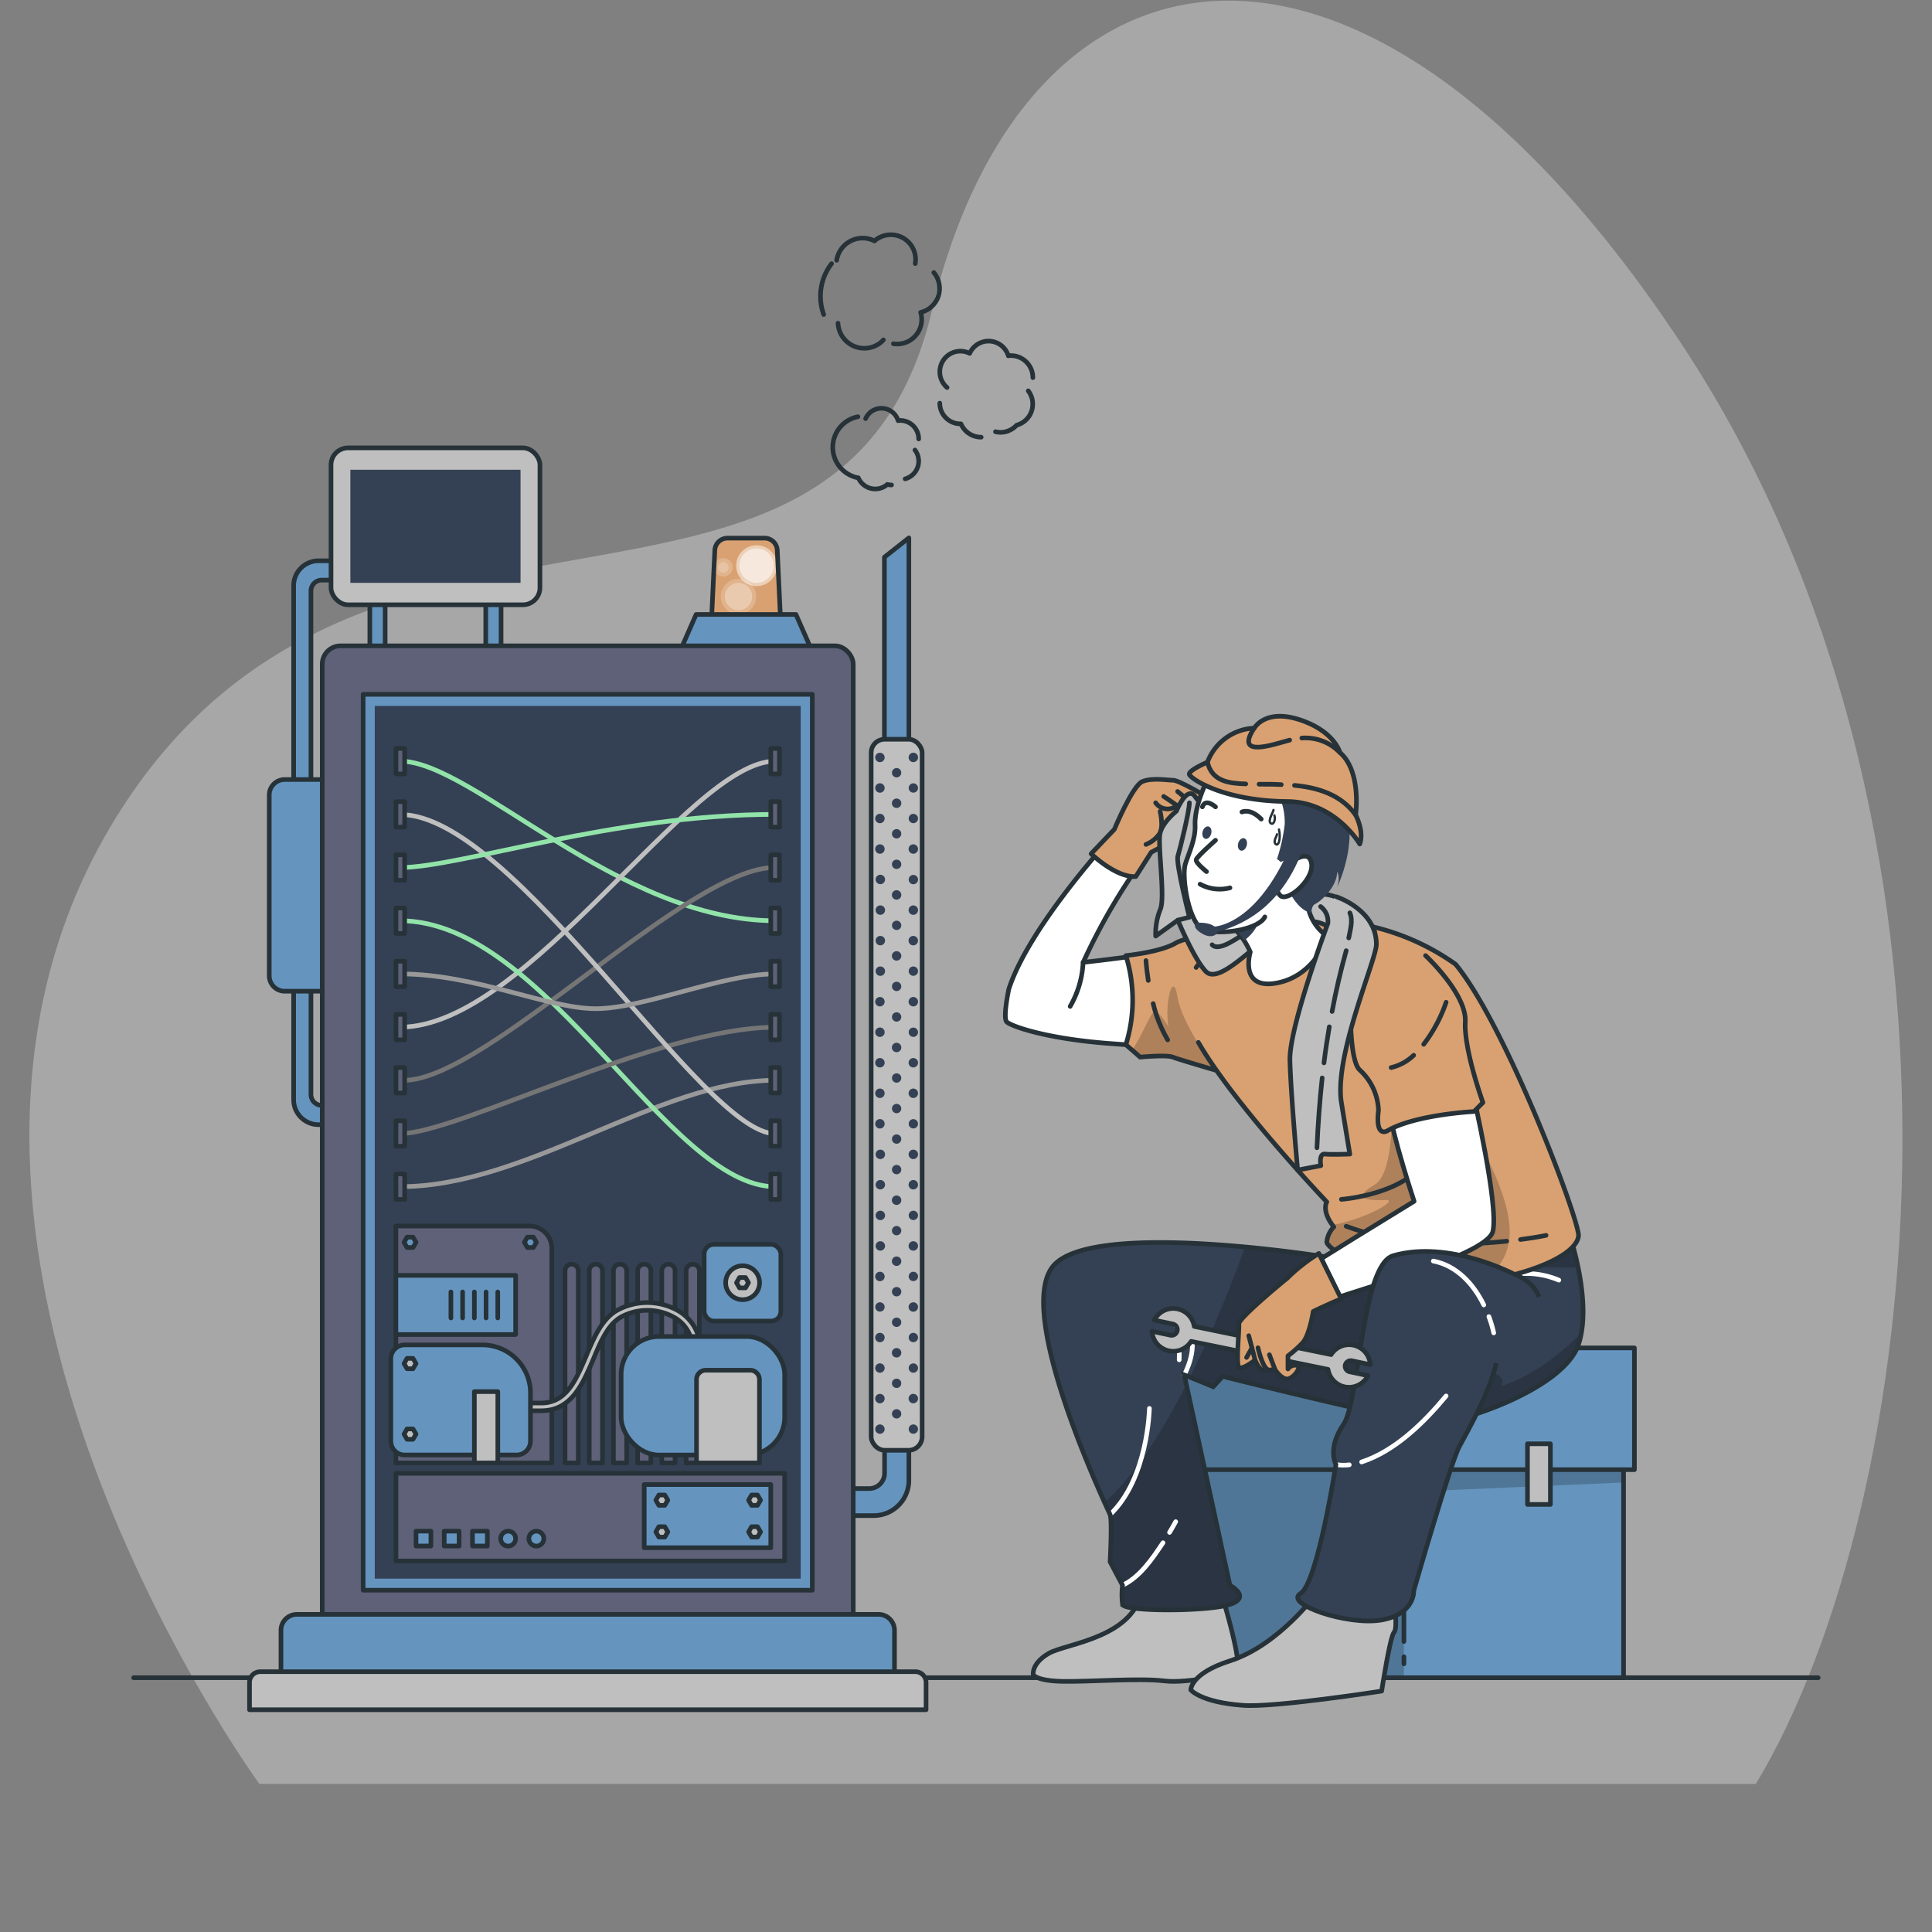 <svg xmlns="http://www.w3.org/2000/svg" xmlns:xlink="http://www.w3.org/1999/xlink" width="418" height="418" viewBox="0 0 418 418"><rect x="0" y="0" width="418" height="418" fill="#808080" stroke="none"/><defs><clipPath id="a"><rect width="98.631" height="70.349" fill="none"/></clipPath><clipPath id="b"><rect width="103.321" height="26.342" fill="none"/></clipPath><clipPath id="c"><path d="M1104.394,2193.587s-17.556,1.555-20.85,3.536-10.809,2.726-10.809,2.726a32.414,32.414,0,0,1,0,19.27l3.085,2.692s5.735-.543,7.056,0,14.964,4.506,14.964,4.506" transform="translate(-1072.735 -2193.587)" fill="none"/></clipPath><clipPath id="d"><path d="M1164.636,2271.15s5.76,15.591,2.558,25.465-26.117,17.171-31.208,17.171-45.8-10.182-45.8-10.182l-2.04,2.232-6.27-2.55,9.873,45.512s4.774,2.55,0,4.138-22.915,1.6-23.232,0a16.553,16.553,0,0,1,0-4.138l-2.692-5.091s.493-8.912,0-10.182-20.858-43.623-12.3-53.805,59.356-1.914,59.356-1.914l6.479-6.688Z" transform="translate(-1051.425 -2271.117)" fill="none"/></clipPath><clipPath id="e"><path d="M1091.4,2218.359c7.783,13.485,27.789,34.518,27.789,34.518s-1.254,1.906,1.522,5.409a5.38,5.38,0,0,0-1.522,3.227c-.167,1.906,16.285,11.453,31.885,8.912s22.28-7.006,22.572-10.191-15.784-45.729-26.6-58.779a51.258,51.258,0,0,0-29.477-9.489c-12.49-.067-22.229,4.054-26.652,10.182" transform="translate(-1090.915 -2191.966)" fill="none"/></clipPath><clipPath id="f"><path d="M1160.142,2301.8c-1.271,6.044-6.044,14.5-7.95,18.007s-9.873,31.208-9.873,31.208.318,5.091-7,6.362-21.193-3.495-17.506-5.735,7.666-27.9,7.666-27.9-1.948-3.495,1.614-8.653,3.854-34.51,10.784-36.533c12.1-3.495,26.225,4.038,26.225,4.038s4,1.254,5.317,4.891" transform="translate(-1117.203 -2277.63)" fill="none"/></clipPath><clipPath id="g"><path d="M980.436,2110.693H965.505l.711-15.048a2.742,2.742,0,0,1,2.734-2.608h8.042a2.742,2.742,0,0,1,2.734,2.608Z" transform="translate(-965.505 -2093.037)" fill="none"/></clipPath></defs><g transform="translate(-781.361 -1953.767)"><g transform="translate(787.724 1953.904)"><path d="M838.726,2339.751s-85.362-116.862-32.464-206.683,157.958-28.177,177.962-112,93.02-97.565,162.265,7.256,52.678,250.6,16.013,311.429Z" transform="translate(-788.972 -1953.931)" fill="#fff" opacity="0.31"/></g><g transform="translate(810.273 2316.75)"><line x2="364.463" fill="none" stroke="#263238" stroke-linecap="round" stroke-linejoin="round" stroke-width="1"/></g><g transform="translate(998.872 2108.727)"><rect width="98.631" height="70.349" transform="translate(35.123 137.673)" fill="#6595bf"/><g transform="translate(35.123 137.673)"><g clip-path="url(#a)"><g transform="translate(0 25.565)"><path d="M1083.555,2379.18h51.113V2339l47.527-2.057v-2.558h-98.64Z" transform="translate(-1083.555 -2334.387)" fill="rgba(0,0,0,0.7)" opacity="0.3" style="isolation:isolate"/></g></g></g><rect width="98.631" height="70.349" transform="translate(35.123 137.673)" fill="none" stroke="#263238" stroke-linecap="round" stroke-linejoin="round" stroke-width="1"/><rect width="103.321" height="26.342" transform="translate(32.782 136.67)" fill="#6595bf"/><g transform="translate(32.782 136.67)"><g clip-path="url(#b)"><rect width="54.775" height="26.342" fill="rgba(0,0,0,0.7)" opacity="0.3" style="isolation:isolate"/></g></g><rect width="103.321" height="26.342" transform="translate(32.782 136.67)" fill="none" stroke="#263238" stroke-linecap="round" stroke-linejoin="round" stroke-width="1"/><path d="M1146.275,2325.927v3.67" transform="translate(-1058.718 -2169.761)" fill="none" stroke="#263238" stroke-linecap="round" stroke-linejoin="round" stroke-width="1"/><path d="M1146.275,2317.207v4.071" transform="translate(-1058.718 -2168.332)" fill="none" stroke="#263238" stroke-linecap="round" stroke-linejoin="round" stroke-width="1"/><path d="M1146.275,2302.607v9.3" transform="translate(-1058.718 -2165.937)" fill="none" stroke="#263238" stroke-linecap="round" stroke-linejoin="round" stroke-width="1"/><line y2="1.522" transform="translate(86.236 203.492)" fill="none" stroke="#263238" stroke-linecap="round" stroke-linejoin="round" stroke-width="1"/><line y2="19.186" transform="translate(86.236 181.003)" fill="none" stroke="#263238" stroke-linecap="round" stroke-linejoin="round" stroke-width="1"/><line y2="10.993" transform="translate(86.236 163.23)" fill="none" stroke="#263238" stroke-linecap="round" stroke-linejoin="round" stroke-width="1"/><rect width="4.957" height="13.125" transform="translate(112.971 157.411)" fill="#bfbfbf" stroke="#263238" stroke-linecap="round" stroke-linejoin="round" stroke-width="1"/><path d="M1087.015,2192.68c-5.267,2.19-28.633,4.74-28.633,4.74a131.346,131.346,0,0,1,13.443-22.965l-6.88-4.6s-18.175,19.554-22.647,33.332c0,0-1.338,6.228-.451,7.114s8.36,3.645,22.48,4.69,24.244,1.3,24.244,1.3" transform="translate(-1041.542 -2144.166)" fill="#fff" stroke="#263238" stroke-linecap="round" stroke-linejoin="round" stroke-width="1"/><path d="M1063.735,2171.557s5.375,5.2,9.673,4.932l3.344-5.259s10.726-5.342,9.5-8.017-2.324-.836-2.324-.836l4.749-3.2s-5.944-3.536-7.206-3.528-4.489-.6-6.638.284-6.069,10.35-6.069,10.35Z" transform="translate(-1045.182 -2141.803)" fill="#d9a171" stroke="#263238" stroke-linecap="round" stroke-linejoin="round" stroke-width="1"/><path d="M1077.935,2170.9a6.37,6.37,0,0,0,3.06-2.508c.752-1.605,0-4.632,0-4.632" transform="translate(-1047.51 -2143.166)" fill="#d9a171" stroke="#263238" stroke-linecap="round" stroke-linejoin="round" stroke-width="1"/><path d="M1080.445,2161.527a3.127,3.127,0,0,0,4.18.886" transform="translate(-1047.922 -2142.8)" fill="#d9a171" stroke="#263238" stroke-linecap="round" stroke-linejoin="round" stroke-width="1"/><path d="M1082.525,2159.887a48.113,48.113,0,0,1,4.447,3.2" transform="translate(-1048.263 -2142.531)" fill="#d9a171" stroke="#263238" stroke-linecap="round" stroke-linejoin="round" stroke-width="1"/><path d="M1089.62,2161.49l-3.495-2.893" transform="translate(-1048.854 -2142.319)" fill="#d9a171" stroke="#263238" stroke-linecap="round" stroke-linejoin="round" stroke-width="1"/><path d="M1061.116,2202.827a20.9,20.9,0,0,1-2.8,9.522" transform="translate(-1044.293 -2149.573)" fill="none" stroke="#263238" stroke-linecap="round" stroke-linejoin="round" stroke-width="1"/><path d="M1104.394,2193.587s-17.556,1.555-20.85,3.536-10.809,2.726-10.809,2.726a32.414,32.414,0,0,1,0,19.27l3.085,2.692s5.735-.543,7.056,0,14.964,4.506,14.964,4.506" transform="translate(-1046.658 -2148.058)" fill="#d9a171"/><g transform="translate(26.077 45.529)"><g clip-path="url(#c)"><g transform="translate(1.354 12.942)"><path d="M1092.53,2227.225c-3.929-1.162-8.636-2.567-9.388-2.876-1.321-.543-7.056,0-7.056,0l-1.731-1.513c2.508-3.7,4-8.36,5.016-8.36.543,0,1.722,1.513,2.826,3.227-.836-5.309,1.045-12.314,1.981-6.354C1084.872,2215.73,1089.052,2222.376,1092.53,2227.225Z" transform="translate(-1074.355 -2209.069)" opacity="0.2" style="isolation:isolate"/></g></g></g><path d="M1104.394,2193.587s-17.556,1.555-20.85,3.536-10.809,2.726-10.809,2.726a32.414,32.414,0,0,1,0,19.27l3.085,2.692s5.735-.543,7.056,0,14.964,4.506,14.964,4.506" transform="translate(-1046.658 -2148.058)" fill="none" stroke="#263238" stroke-linecap="round" stroke-linejoin="round" stroke-width="1"/><path d="M1086.909,2356.437s6.521,18.961,6.236,24.913c0,0-10.617,2.65-16.034,1.99s-16.219.209-21.953.1-6.4-1.429-6.4-1.429-.443-2.424,3.344-4.623,18.96-3.344,20.281-14.346S1086.909,2356.437,1086.909,2356.437Z" transform="translate(-1042.723 -2174.623)" fill="#bfbfbf" stroke="#263238" stroke-linecap="round" stroke-linejoin="round" stroke-width="1"/><path d="M1164.636,2271.15s5.76,15.591,2.558,25.465-26.117,17.171-31.208,17.171-45.8-10.182-45.8-10.182l-2.04,2.232-6.27-2.55,9.873,45.512s4.774,2.55,0,4.138-22.915,1.6-23.232,0a16.553,16.553,0,0,1,0-4.138l-2.692-5.091s.493-8.912,0-10.182-20.858-43.623-12.3-53.805,59.356-1.914,59.356-1.914l6.479-6.688Z" transform="translate(-1043.163 -2160.773)" fill="#344154"/><g transform="translate(8.262 110.344)"><g clip-path="url(#d)"><g transform="translate(13.217 0.033)"><path d="M1089.345,2304.26l5.016,2.04,2.04-2.232s40.713,10.224,45.8,10.224,28.014-7.315,31.208-17.188a17.608,17.608,0,0,0,.577-2.333c-3.5,3.461-10.291,9.4-17.422,11.437,0,0,2.082-2.182-3.453-3.344s-22.514-28.081-22.514-28.081l-7.44-.585-4.063,4.146s-7.833-1.279-17.865-2.207A268.3,268.3,0,0,1,1089.345,2304.26Z" transform="translate(-1070.861 -2271.656)" opacity="0.2" style="isolation:isolate"/><path d="M1068.414,2340.227c.493,1.271,0,10.182,0,10.182l2.692,5.091a16.553,16.553,0,0,0,0,4.138c.318,1.588,18.459,1.588,23.232,0s0-4.138,0-4.138l-9.422-43.414c-5.016,9.856-11.119,19.6-17.681,25.531C1067.912,2339.123,1068.347,2340.051,1068.414,2340.227Z" transform="translate(-1067.235 -2277.869)" opacity="0.2" style="isolation:isolate"/><path d="M1087.845,2307.819s2.884-5.208,1.279-8.962" transform="translate(-1070.615 -2275.7)" fill="none" stroke="#fff" stroke-linecap="round" stroke-linejoin="round" stroke-width="1"/><path d="M1086.285,2300.157a29.463,29.463,0,0,1,.209,4.623" transform="translate(-1070.359 -2275.913)" fill="none" stroke="#fff" stroke-linecap="round" stroke-linejoin="round" stroke-width="1"/><path d="M1084.715,2292.977a29.939,29.939,0,0,1,.886,3.386" transform="translate(-1070.102 -2274.736)" fill="none" stroke="#fff" stroke-linecap="round" stroke-linejoin="round" stroke-width="1"/><path d="M1077.155,2318.267s-.267,15.165-8.51,22.973" transform="translate(-1067.466 -2278.883)" fill="none" stroke="#fff" stroke-linecap="round" stroke-linejoin="round" stroke-width="1"/><path d="M1080.626,2353.027c-2.232,3.344-4.966,7.44-8.761,9.2" transform="translate(-1067.994 -2284.584)" fill="none" stroke="#fff" stroke-linecap="round" stroke-linejoin="round" stroke-width="1"/><path d="M1085.373,2347.577c-.426.786-.878,1.555-1.338,2.324" transform="translate(-1069.99 -2283.69)" fill="none" stroke="#fff" stroke-linecap="round" stroke-linejoin="round" stroke-width="1"/><path d="M1187.06,2280.027a67.711,67.711,0,0,0-2.449-8.87h-1.981l-9.355,5.434S1171.577,2280.662,1187.06,2280.027Z" transform="translate(-1084.616 -2271.157)" opacity="0.2" style="isolation:isolate"/><path d="M1182.9,2284.776a18.178,18.178,0,0,0-9.614-1.254" transform="translate(-1084.627 -2273.147)" fill="none" stroke="#fff" stroke-linecap="round" stroke-linejoin="round" stroke-width="1"/></g></g></g><path d="M1164.636,2271.15s5.76,15.591,2.558,25.465-26.117,17.171-31.208,17.171-45.8-10.182-45.8-10.182l-2.04,2.232-6.27-2.55,9.873,45.512s4.774,2.55,0,4.138-22.915,1.6-23.232,0a16.553,16.553,0,0,1,0-4.138l-2.692-5.091s.493-8.912,0-10.182-20.858-43.623-12.3-53.805,59.356-1.914,59.356-1.914l6.479-6.688Z" transform="translate(-1043.163 -2160.773)" fill="none" stroke="#263238" stroke-miterlimit="10" stroke-width="1"/><path d="M1133.5,2368.066s.886,5.484,0,6.479-2.667,12.682-2.667,12.682-23.074,3.586-29.946,3.093c-9.2-.66-11.344-3.344-11.344-3.344s-.159-3.528,8.494-6.295c10.676-3.411,18.9-14.814,18.9-14.814Z" transform="translate(-1049.414 -2176.312)" fill="#bfbfbf" stroke="#263238" stroke-linecap="round" stroke-linejoin="round" stroke-width="1"/><path d="M1091.4,2218.359c7.783,13.485,27.789,34.518,27.789,34.518s-1.254,1.906,1.522,5.409a5.38,5.38,0,0,0-1.522,3.227c-.167,1.906,16.285,11.453,31.885,8.912s22.28-7.006,22.572-10.191-15.784-45.729-26.6-58.779a51.258,51.258,0,0,0-29.477-9.489c-12.49-.067-22.229,4.054-26.652,10.182" transform="translate(-1049.639 -2147.792)" fill="#d9a171"/><g transform="translate(41.276 44.174)"><g clip-path="url(#e)"><g transform="translate(28.272 35.969)"><path d="M1159.328,2276.93c-.836.167-1.772.334-2.709.485-15.6,2.508-32.052-7.006-31.885-8.912a5.377,5.377,0,0,1,1.522-3.185c-.1-.134-.2-.259-.284-.385,7.616-1.471,14.588-5.559,11.386-5.417-4.389.2-7.081-.451-2.291-3.3s3.587-19.813,3.587-19.813,9.714-7.524,19.863,12.2C1168.1,2267.216,1163.9,2271.855,1159.328,2276.93Z" transform="translate(-1124.734 -2234.991)" opacity="0.2" style="isolation:isolate"/></g></g></g><path d="M1091.4,2218.359c7.783,13.485,27.789,34.518,27.789,34.518s-1.254,1.906,1.522,5.409a5.38,5.38,0,0,0-1.522,3.227c-.167,1.906,16.285,11.453,31.885,8.912s22.28-7.006,22.572-10.191-15.784-45.729-26.6-58.779a51.258,51.258,0,0,0-29.477-9.489c-12.49-.067-22.229,4.054-26.652,10.182" transform="translate(-1049.639 -2147.792)" fill="none" stroke="#263238" stroke-linecap="round" stroke-linejoin="round" stroke-width="1"/><path d="M1127.8,2189.066s-6.011-9.238-12.465-8.026-24.662-18.8-26.384-21.276-4.038,3.2-4.038,3.2-2.817,2.215-3.478,4.632,1.162,14.153,0,16.636a14.141,14.141,0,0,0-.986,5.743l4.79-3.444s3.52,8.452,6.061,11.094,8.886-4.063,13.735-7.649,11.788-5.258,15.591.945" transform="translate(-1047.922 -2142.408)" fill="#bfbfbf" stroke="#263238" stroke-linecap="round" stroke-linejoin="round" stroke-width="1"/><path d="M1086.175,2186.925l2.508-.644s-2.976-11.662-2.508-13.192,2.458-9.589,2.508-11.562" transform="translate(-1048.854 -2142.8)" fill="none" stroke="#263238" stroke-linecap="round" stroke-linejoin="round" stroke-width="1"/><path d="M1095.055,2197.721c1.5,1.672,6.069-1.873,7.524-2.784" transform="translate(-1050.318 -2148.279)" fill="none" stroke="#263238" stroke-linecap="round" stroke-linejoin="round" stroke-width="1"/><path d="M1091.675,2190.007a31.974,31.974,0,0,0,1.237,4.021" transform="translate(-1049.764 -2147.471)" fill="none" stroke="#263238" stroke-linecap="round" stroke-linejoin="round" stroke-width="1"/><path d="M1098.236,2191.641c1.714.334,3.185,2.065,4.18,3.586a17.857,17.857,0,0,1,1.346,2.508s-2.508,8.268,5.777,6.688,10.985-10.032,10.985-10.032a10.133,10.133,0,0,1-4.464-8.552c-5.284-1.847-15.357,2.508-17.757,4.707C1097.667,2191.048,1097.575,2191.516,1098.236,2191.641Z" transform="translate(-1050.765 -2146.714)" fill="#fff" stroke="#263238" stroke-linecap="round" stroke-linejoin="round" stroke-width="1"/><path d="M1098.236,2192.4c1.714.334,3.185,2.065,4.18,3.586a8.868,8.868,0,0,0,3.712-5.977l-7.808,1.246C1097.668,2191.8,1097.576,2192.272,1098.236,2192.4Z" transform="translate(-1050.766 -2147.471)" fill="#344154"/><path d="M1128.515,2262.243s15.1-1.087,18.927-9.756" transform="translate(-1055.806 -2157.717)" fill="none" stroke="#263238" stroke-linecap="round" stroke-linejoin="round" stroke-width="1"/><path d="M1164.491,2274.346c-11.537,1.2-23.767.878-34.736-3.219" transform="translate(-1056.009 -2160.774)" fill="none" stroke="#263238" stroke-linecap="round" stroke-linejoin="round" stroke-width="1"/><path d="M1180.4,2273.477c-1.831.376-3.678.66-5.534.9" transform="translate(-1063.407 -2161.16)" fill="none" stroke="#263238" stroke-linecap="round" stroke-linejoin="round" stroke-width="1"/><path d="M1112.85,2180s3.762-4.665,4.8-7.942c4.439-14.045,5.217-23.057-10.7-26.51-11.244-2.433-17.021,12.64-16.762,18.091.15,3.076-1.363,6.078-2.124,8.519-.836,2.726.769,13.376,4.255,14.287,4.456,1.112,11.813-.426,12.966-2.893" transform="translate(-1049.136 -2140.136)" fill="#fff" stroke="#263238" stroke-linecap="round" stroke-linejoin="round" stroke-width="1"/><path d="M1101.791,2171.781c-.2.736.042,1.446.552,1.588s1.087-.343,1.287-1.078-.042-1.446-.552-1.588S1101.992,2171.079,1101.791,2171.781Z" transform="translate(-1051.411 -2144.301)" fill="#344154"/><path d="M1092.591,2168.733c-.2.736.042,1.446.552,1.588s1.087-.343,1.287-1.079-.042-1.446-.552-1.58S1092.792,2168,1092.591,2168.733Z" transform="translate(-1049.903 -2143.803)" fill="#344154"/><path d="M1095.113,2171.227s-3.979,3.5-4.18,4.18,2.232,2.6,2.232,2.6" transform="translate(-1049.64 -2144.391)" fill="none" stroke="#263238" stroke-linecap="round" stroke-linejoin="round" stroke-width="1"/><path d="M1091.935,2182.587a8.833,8.833,0,0,0,6.471.794" transform="translate(-1049.807 -2146.254)" fill="none" stroke="#263238" stroke-linecap="round" stroke-linejoin="round" stroke-width="1"/><path d="M1102.765,2163.876s1.789-.886,4.18,1.538" transform="translate(-1051.583 -2143.159)" fill="none" stroke="#263238" stroke-linecap="round" stroke-linejoin="round" stroke-width="1"/><path d="M1095.377,2162.414s-2.182-1.99-2.842,0" transform="translate(-1049.905 -2142.8)" fill="none" stroke="#263238" stroke-linecap="round" stroke-linejoin="round" stroke-width="1"/><path d="M1111.845,2157.865a13.994,13.994,0,0,1,1.672,7.056,37.1,37.1,0,0,1-1.672,7.524l.836.66s3.386-1.764,4.264,0-2.433,6.4-2.433,6.4,1.931,4.18,4.832,4.623c0,0-.167-1.538.836-1.981s4.673-3.6,4.673-6.922c0,0,.769,1.037,0,3.344,0,0,5.852-11.829.343-20.649S1111.845,2157.865,1111.845,2157.865Z" transform="translate(-1053.072 -2141.563)" fill="#344154"/><path d="M1114.545,2176.946s4.23-3.57,4.774,0-5.409,8.594-6.839,6.847,0-2.073,0-2.073" transform="translate(-1053.072 -2145.068)" fill="#fff" stroke="#263238" stroke-linecap="round" stroke-linejoin="round" stroke-width="1"/><path d="M1090.882,2192.608s2.592-.334,4.046.836-.259,2.943-2.734,1.5S1090.882,2192.608,1090.882,2192.608Z" transform="translate(-1049.589 -2147.89)" fill="#344154"/><path d="M1095.385,2188.06s12.649.092,20.34-28.173h1.3s-.435,23.885-20.8,29.3Z" transform="translate(-1050.372 -2142.531)" fill="#344154"/><path d="M1093.075,2149.067s-4.18,1.772-3.912,2.658,7.215,5.735,21.218,5.852c10.366.084,15.65,9.2,15.65,9.2.995-2.818-.895-6.287-.895-6.287s1.338-9.43-3.4-13.51c0,0-1.011-4.063-7.382-6.613-8.552-3.419-11.136,1.329-11.136,1.329A11.362,11.362,0,0,0,1093.075,2149.067Z" transform="translate(-1049.35 -2139.126)" fill="#d9a171" stroke="#263238" stroke-linecap="round" stroke-linejoin="round" stroke-width="1"/><path d="M1116.375,2157.027c5.091.46,10.157,2.056,13.225,6.4" transform="translate(-1053.815 -2142.062)" fill="none" stroke="#263238" stroke-linecap="round" stroke-linejoin="round" stroke-width="1"/><path d="M1107.2,2156.717c1.605,0,3.21,0,4.815.092" transform="translate(-1052.311 -2142.011)" fill="none" stroke="#263238" stroke-linecap="round" stroke-linejoin="round" stroke-width="1"/><path d="M1093.845,2151.017c.995,4.18,4.665,4.581,8.293,4.707" transform="translate(-1050.12 -2141.076)" fill="none" stroke="#263238" stroke-linecap="round" stroke-linejoin="round" stroke-width="1"/><path d="M1118.275,2144.771a10.367,10.367,0,0,1,8.235,3.135" transform="translate(-1054.126 -2140.047)" fill="none" stroke="#263238" stroke-linecap="round" stroke-linejoin="round" stroke-width="1"/><path d="M1105.7,2142.207c-4.372,6.688,4.464,3.411,7.691,2.591" transform="translate(-1051.869 -2139.632)" fill="none" stroke="#263238" stroke-linecap="round" stroke-linejoin="round" stroke-width="1"/><path d="M1111.745,2169.474c0,.4-.928,1.547-.284,2.115s1.154-1.212.711-3.152" transform="translate(-1052.971 -2143.933)" fill="none" stroke="#263238" stroke-linecap="round" stroke-linejoin="round" stroke-width="0.5"/><path d="M1110.775,2163.387c0,.4-1.279,2.282-.635,2.843s1.137-.728.836-1.672" transform="translate(-1052.762 -2143.105)" fill="none" stroke="#263238" stroke-linecap="round" stroke-linejoin="round" stroke-width="0.5"/><path d="M1154.782,2236.7s-19.412-4.565-18.392,2.333,5.626,20.8,5.626,20.8-25.64,15.7-27.086,16.862c-.452.36,5.325,5.944,5.325,5.944,4.69-2.65,37.536-10.609,38.807-16.335S1154.782,2236.7,1154.782,2236.7Z" transform="translate(-1053.574 -2154.885)" fill="#fff" stroke="#263238" stroke-linecap="round" stroke-linejoin="round" stroke-width="1"/><path d="M1147.109,2201.077s8.912,8.276,8.594,14.321,3.821,17.464,3.821,17.464l-1.914,1.948s-12.732.635-18.777,4.18c0,0-2.658,1.672-1.906-4.456a12.448,12.448,0,0,0-4.038-8.694c-2.232-1.981-2.015-13.268-2.015-13.268" transform="translate(-1056.192 -2149.286)" fill="#d9a171" stroke="#263238" stroke-linecap="round" stroke-linejoin="round" stroke-width="1"/><path d="M1160.142,2301.8c-1.271,6.044-6.044,14.5-7.95,18.007s-9.873,31.208-9.873,31.208.318,5.091-7,6.362-21.193-3.495-17.506-5.735,7.666-27.9,7.666-27.9-1.948-3.495,1.614-8.653,3.854-34.51,10.784-36.533c12.1-3.495,26.225,4.038,26.225,4.038s4,1.254,5.317,4.891" transform="translate(-1053.951 -2161.841)" fill="#344154"/><g transform="translate(63.253 115.79)"><g clip-path="url(#f)"><g transform="translate(8.286 2.087)"><path d="M1163.222,2289.624c-2.19-4.5-5.852-8.519-10.927-9.5" transform="translate(-1131.245 -2280.127)" fill="none" stroke="#fff" stroke-linecap="round" stroke-linejoin="round" stroke-width="1"/><path d="M1167.73,2298.027a25.8,25.8,0,0,0-1.045-3.52" transform="translate(-1133.604 -2282.485)" fill="none" stroke="#fff" stroke-linecap="round" stroke-linejoin="round" stroke-width="1"/><path d="M1129.991,2332.847a10.055,10.055,0,0,1-2.876-.05" transform="translate(-1127.115 -2288.765)" fill="none" stroke="#fff" stroke-linecap="round" stroke-linejoin="round" stroke-width="1"/><path d="M1152.028,2315.037c-4.782,5.76-11.035,11.913-18.283,14.287" transform="translate(-1128.202 -2285.852)" fill="none" stroke="#fff" stroke-linecap="round" stroke-linejoin="round" stroke-width="1"/></g></g></g><path d="M1160.142,2301.8c-1.271,6.044-6.044,14.5-7.95,18.007s-9.873,31.208-9.873,31.208.318,5.091-7,6.362-21.193-3.495-17.506-5.735,7.666-27.9,7.666-27.9-1.948-3.495,1.614-8.653,3.854-34.51,10.784-36.533c12.1-3.495,26.225,4.038,26.225,4.038s4,1.254,5.317,4.891" transform="translate(-1053.951 -2161.841)" fill="none" stroke="#263238" stroke-miterlimit="10" stroke-width="1"/><path d="M1121.3,2304.677a1.237,1.237,0,0,1,1.462-.961h0l3.963.836a4.6,4.6,0,0,0-8.477-2.174l-29.611-6.1a4.6,4.6,0,0,0-8.644-1.363l3.963.836a1.238,1.238,0,1,1-.5,2.424h0l-3.963-.836a4.6,4.6,0,0,0,8.477,2.174l29.611,6.061a4.6,4.6,0,0,0,8.644,1.354l-3.963-.836A1.246,1.246,0,0,1,1121.3,2304.677Z" transform="translate(-1047.766 -2164.261)" fill="#bfbfbf" stroke="#263238" stroke-linecap="round" stroke-linejoin="round" stroke-width="1"/><path d="M1119.236,2278.157a37.353,37.353,0,0,0-6.889,5.4c-1.58,1.246-10.534,8.719-10.417,9.848s-.677,8.686,0,9.371,3.511-1.555,3.511-1.555.794,2.04,1.672,2.157a14.246,14.246,0,0,0,2.608-.117s1.471,2.265,2.826,2.04,3.177-2.834,1.848-2.943a1.909,1.909,0,0,0-1.848.786v-2.826a25.253,25.253,0,0,0,3.177-2.834c1.471-1.588,2.291-6.763,2.291-6.763.61-.343,4.69-2.232,6.069-2.726Z" transform="translate(-1051.4 -2161.927)" fill="#d9a171" stroke="#263238" stroke-linecap="round" stroke-linejoin="round" stroke-width="1"/><line x1="1.379" y1="5.275" transform="translate(52.662 134.028)" fill="none" stroke="#263238" stroke-linecap="round" stroke-linejoin="round" stroke-width="1"/><line x1="1.212" y1="3.194" transform="translate(57.135 138.15)" fill="none" stroke="#263238" stroke-linecap="round" stroke-linejoin="round" stroke-width="1"/><line x1="1.154" y2="2.065" transform="translate(52.194 136.67)" fill="none" stroke="#263238" stroke-linecap="round" stroke-linejoin="round" stroke-width="1"/><path d="M1108.931,2307.24c-1.179-.836-2.006-4.673-2.006-4.673" transform="translate(-1052.265 -2165.93)" fill="none" stroke="#263238" stroke-linecap="round" stroke-linejoin="round" stroke-width="1"/><path d="M1125.3,2185.877s8.627,2.8,8.594,10.283c0,3.285-9.2,24.085-7.566,34.209s1.831,11.152,1.831,11.152-3.946.159-5.367,0-.911,2.508-.911,2.508l-5.016.953s-1.5-16.586-1.672-23.784,8.2-29.561,8.2-29.561a3.971,3.971,0,0,0-1.563-3.662" transform="translate(-1053.621 -2146.793)" fill="#bfbfbf" stroke="#263238" stroke-linecap="round" stroke-linejoin="round" stroke-width="1"/><path d="M1123.322,2232.737c-.543,5.016-.911,10.032-1.137,15.106" transform="translate(-1054.768 -2154.479)" fill="none" stroke="#263238" stroke-linecap="round" stroke-linejoin="round" stroke-width="1"/><path d="M1125.159,2219.507c-.443,2.592-.836,5.191-1.154,7.8" transform="translate(-1055.066 -2152.309)" fill="none" stroke="#263238" stroke-linecap="round" stroke-linejoin="round" stroke-width="1"/><path d="M1129.156,2199.8q-1.806,6.5-3.051,13.15" transform="translate(-1055.41 -2149.076)" fill="none" stroke="#263238" stroke-linecap="round" stroke-linejoin="round" stroke-width="1"/><path d="M1130.657,2190.007c.736,1.722.067,3.687-.242,5.434" transform="translate(-1056.117 -2147.471)" fill="none" stroke="#263238" stroke-linecap="round" stroke-linejoin="round" stroke-width="1"/><path d="M1079.805,2213.507a28.42,28.42,0,0,0,3.135,7.833" transform="translate(-1047.817 -2151.325)" fill="none" stroke="#263238" stroke-linecap="round" stroke-linejoin="round" stroke-width="1"/><path d="M1077.935,2202.367c.1,1.438.284,2.867.5,4.3" transform="translate(-1047.51 -2149.498)" fill="none" stroke="#263238" stroke-linecap="round" stroke-linejoin="round" stroke-width="1"/><path d="M1146.259,2226.877a10.587,10.587,0,0,1-4.874,2.658" transform="translate(-1057.916 -2153.517)" fill="none" stroke="#263238" stroke-linecap="round" stroke-linejoin="round" stroke-width="1"/><path d="M1154.664,2213.157a32.133,32.133,0,0,1-4.849,9.087" transform="translate(-1059.299 -2151.267)" fill="none" stroke="#263238" stroke-linecap="round" stroke-linejoin="round" stroke-width="1"/></g><g transform="translate(835.345 2004.554)"><path d="M1015.537,2155.224v-62.257l-5.292,4.18v58.077Z" transform="translate(-872.882 -2027.383)" fill="#6595bf" stroke="#263238" stroke-linecap="round" stroke-linejoin="round" stroke-width="1"/><path d="M980.436,2110.693H965.505l.711-15.048a2.742,2.742,0,0,1,2.734-2.608h8.042a2.742,2.742,0,0,1,2.734,2.608Z" transform="translate(-865.544 -2027.395)" fill="#d9a171"/><g transform="translate(99.961 65.642)"><g clip-path="url(#g)"><g transform="translate(0.569 1.538)"><path d="M980.72,2099.291a4.422,4.422,0,1,1-4.431-4.414h.008A4.422,4.422,0,0,1,980.72,2099.291Z" transform="translate(-967.118 -2094.877)" fill="#fff" opacity="0.5" style="isolation:isolate"/><path d="M980.155,2099.427a3.72,3.72,0,1,1-3.72-3.72h0A3.72,3.72,0,0,1,980.155,2099.427Z" transform="translate(-967.256 -2095.013)" fill="#fff" opacity="0.5" style="isolation:isolate"/><circle cx="1.998" cy="1.998" r="1.998" transform="translate(0 2.792)" fill="#fff" opacity="0.2" style="isolation:isolate"/><circle cx="1.145" cy="1.145" r="1.145" transform="translate(0.853 3.645)" fill="#fff" opacity="0.2" style="isolation:isolate"/><path d="M975.563,2107.406a3.829,3.829,0,1,1-3.829-3.829A3.828,3.828,0,0,1,975.563,2107.406Z" transform="translate(-966.467 -2096.304)" fill="#fff" opacity="0.2" style="isolation:isolate"/><path d="M974.85,2107.58a2.943,2.943,0,1,1-2.943-2.943,2.943,2.943,0,0,1,2.943,2.943Z" transform="translate(-966.641 -2096.478)" fill="#fff" opacity="0.3" style="isolation:isolate"/></g></g></g><path d="M980.436,2110.693H965.505l.711-15.048a2.742,2.742,0,0,1,2.734-2.608h8.042a2.742,2.742,0,0,1,2.734,2.608Z" transform="translate(-865.544 -2027.395)" fill="none" stroke="#263238" stroke-linecap="round" stroke-linejoin="round" stroke-width="1"/><path d="M985.805,2120.412h-28.29l3.344-7.625h21.6Z" transform="translate(-864.234 -2030.634)" fill="#6595bf" stroke="#263238" stroke-linecap="round" stroke-linejoin="round" stroke-width="1"/><path d="M1012.5,2252.967v70.165a7.616,7.616,0,0,1-7.616,7.616h-13.15V2324.9H1003.9a3.344,3.344,0,0,0,3.344-3.344v-68.585Z" transform="translate(-869.846 -2053.623)" fill="#6595bf" stroke="#263238" stroke-linecap="round" stroke-linejoin="round" stroke-width="1"/><path d="M857.355,2154.023v-49.734a5.392,5.392,0,0,1,5.392-5.392h4.289v4.18h-3.586a2.342,2.342,0,0,0-2.349,2.333v48.262Z" transform="translate(-847.808 -2028.356)" fill="#6595bf" stroke="#263238" stroke-linecap="round" stroke-linejoin="round" stroke-width="1"/><rect width="3.311" height="13.393" transform="translate(26.033 77.564)" fill="#6595bf" stroke="#263238" stroke-linecap="round" stroke-linejoin="round" stroke-width="1"/><rect width="3.311" height="13.393" transform="translate(51.113 77.564)" fill="#6595bf" stroke="#263238" stroke-linecap="round" stroke-linejoin="round" stroke-width="1"/><rect width="45.203" height="33.95" rx="3.69" transform="translate(17.631 46.113)" fill="#bfbfbf" stroke="#263238" stroke-linecap="round" stroke-linejoin="round" stroke-width="1"/><rect width="36.817" height="24.47" transform="translate(21.82 50.845)" fill="#344154"/><path d="M857.355,2198.9V2231.9a5.4,5.4,0,0,0,5.392,5.4h4.289v-4.18h-3.586a2.349,2.349,0,0,1-2.349-2.349v-31.526Z" transform="translate(-847.808 -2044.756)" fill="#6595bf" stroke="#263238" stroke-linecap="round" stroke-linejoin="round" stroke-width="1"/><path d="M854.389,2155.507H866v45.8H854.389a3.344,3.344,0,0,1-3.344-3.344v-39.091a3.344,3.344,0,0,1,3.327-3.361Z" transform="translate(-846.773 -2037.64)" fill="#6595bf" stroke="#263238" stroke-linecap="round" stroke-linejoin="round" stroke-width="1"/><rect width="114.883" height="214.827" rx="3.96" transform="translate(15.734 88.942)" fill="#5e6178" stroke="#263238" stroke-linecap="round" stroke-linejoin="round" stroke-width="1"/><rect width="97.177" height="193.827" transform="translate(24.587 99.433)" fill="#6595bf" stroke="#263238" stroke-linecap="round" stroke-linejoin="round" stroke-width="1"/><rect width="92.161" height="188.811" transform="translate(27.095 101.95)" fill="#344154"/><path d="M930.463,2323.941h-2.868v-41.566a1.438,1.438,0,0,1,1.43-1.438h0a1.438,1.438,0,0,1,1.438,1.438h0Z" transform="translate(-859.327 -2058.21)" fill="#5e6178" stroke="#263238" stroke-linecap="round" stroke-linejoin="round" stroke-width="1"/><path d="M936.722,2323.941h-2.867v-41.566a1.438,1.438,0,0,1,1.43-1.438h0a1.438,1.438,0,0,1,1.438,1.438h0Z" transform="translate(-860.354 -2058.21)" fill="#5e6178" stroke="#263238" stroke-linecap="round" stroke-linejoin="round" stroke-width="1"/><path d="M942.982,2323.941h-2.867v-41.566a1.438,1.438,0,0,1,1.43-1.438h0a1.438,1.438,0,0,1,1.438,1.438h0Z" transform="translate(-861.38 -2058.21)" fill="#5e6178" stroke="#263238" stroke-linecap="round" stroke-linejoin="round" stroke-width="1"/><path d="M949.242,2323.941h-2.867v-41.566a1.438,1.438,0,0,1,1.43-1.438h0a1.438,1.438,0,0,1,1.438,1.438h0Z" transform="translate(-862.407 -2058.21)" fill="#5e6178" stroke="#263238" stroke-linecap="round" stroke-linejoin="round" stroke-width="1"/><path d="M955.5,2323.941h-2.867v-41.566a1.438,1.438,0,0,1,1.43-1.438h0a1.438,1.438,0,0,1,1.438,1.438h0Z" transform="translate(-863.434 -2058.21)" fill="#5e6178" stroke="#263238" stroke-linecap="round" stroke-linejoin="round" stroke-width="1"/><path d="M961.769,2323.941h-2.834v-41.566a1.438,1.438,0,0,1,1.43-1.438h0a1.438,1.438,0,0,1,1.438,1.438h0Z" transform="translate(-864.467 -2058.21)" fill="#5e6178" stroke="#263238" stroke-linecap="round" stroke-linejoin="round" stroke-width="1"/><path d="M883.815,2271.057H912.7a4.849,4.849,0,0,1,4.849,4.849v46.415H883.815v-51.263Z" transform="translate(-852.147 -2056.59)" fill="#5e6178" stroke="#263238" stroke-linecap="round" stroke-linejoin="round" stroke-width="1"/><rect width="25.908" height="12.791" transform="translate(31.668 225.151)" fill="#6595bf" stroke="#263238" stroke-linecap="round" stroke-linejoin="round" stroke-width="1"/><line y2="5.618" transform="translate(53.713 228.738)" fill="none" stroke="#263238" stroke-linecap="round" stroke-linejoin="round" stroke-width="1"/><line y2="5.618" transform="translate(51.18 228.738)" fill="none" stroke="#263238" stroke-linecap="round" stroke-linejoin="round" stroke-width="1"/><line y2="5.618" transform="translate(48.647 228.738)" fill="none" stroke="#263238" stroke-linecap="round" stroke-linejoin="round" stroke-width="1"/><line y2="5.618" transform="translate(46.106 228.738)" fill="none" stroke="#263238" stroke-linecap="round" stroke-linejoin="round" stroke-width="1"/><line y2="5.618" transform="translate(43.572 228.738)" fill="none" stroke="#263238" stroke-linecap="round" stroke-linejoin="round" stroke-width="1"/><path d="M919.795,2314.277h-7.524a.836.836,0,1,1,0-1.672h7.524c5.409,0,7.524-4.941,9.723-10.182,1.747-4.138,3.561-8.419,7.2-10.133a13.553,13.553,0,0,1,12.891.46,9.631,9.631,0,0,1,4.615,8.235.836.836,0,0,1-1.672,0,7.882,7.882,0,0,0-3.837-6.822,11.872,11.872,0,0,0-11.286-.36c-3.06,1.488-4.673,5.25-6.345,9.271C928.723,2308.584,926.307,2314.277,919.795,2314.277Z" transform="translate(-856.677 -2059.841)" fill="#bfbfbf" stroke="#263238" stroke-linecap="round" stroke-linejoin="round" stroke-width="1"/><rect width="35.388" height="25.64" rx="8.19" transform="translate(80.398 238.377)" fill="#6595bf" stroke="#263238" stroke-linecap="round" stroke-linejoin="round" stroke-width="1"/><path d="M885.515,2301.827h16.8a10.4,10.4,0,0,1,10.4,10.4h0v10.408a3.01,3.01,0,0,1-3.01,3.01H885.515a3.01,3.01,0,0,1-3.01-3.01h0v-17.79a3.01,3.01,0,0,1,3-3.018Z" transform="translate(-851.932 -2061.636)" fill="#6595bf" stroke="#263238" stroke-linecap="round" stroke-linejoin="round" stroke-width="1"/><rect width="16.595" height="16.595" rx="2.11" transform="translate(98.364 218.438)" fill="#6595bf" stroke="#263238" stroke-linecap="round" stroke-linejoin="round" stroke-width="1"/><path d="M976.5,2285.009a3.67,3.67,0,1,1-3.678-3.662h.008A3.67,3.67,0,0,1,976.5,2285.009Z" transform="translate(-866.143 -2058.278)" fill="#bfbfbf" stroke="#263238" stroke-linecap="round" stroke-linejoin="round" stroke-width="1"/><rect width="5.075" height="15.433" transform="translate(48.647 250.298)" fill="#bfbfbf" stroke="#263238" stroke-linecap="round" stroke-linejoin="round" stroke-width="1"/><path d="M963.63,2308.377h9.589a2.015,2.015,0,0,1,2.015,2.015h0v18.049H961.615v-18.049a2.015,2.015,0,0,1,2.015-2.015Z" transform="translate(-864.906 -2062.711)" fill="#bfbfbf" stroke="#263238" stroke-linecap="round" stroke-linejoin="round" stroke-width="1"/><path d="M887.866,2305.317h-1.287l-.644,1.12.644,1.12h1.287l.652-1.12Z" transform="translate(-852.495 -2062.209)" fill="#bfbfbf" stroke="#263238" stroke-linecap="round" stroke-linejoin="round" stroke-width="1"/><path d="M887.866,2323.577h-1.287l-.644,1.12.644,1.12h1.287l.652-1.12Z" transform="translate(-852.495 -2065.203)" fill="#bfbfbf" stroke="#263238" stroke-linecap="round" stroke-linejoin="round" stroke-width="1"/><path d="M973.915,2284.387h-1.3l-.644,1.12.644,1.12h1.3l.644-1.12Z" transform="translate(-866.606 -2058.776)" fill="#bfbfbf" stroke="#263238" stroke-linecap="round" stroke-linejoin="round" stroke-width="1"/><path d="M887.866,2273.937h-1.287l-.644,1.12.644,1.12h1.287l.652-1.12Z" transform="translate(-852.495 -2057.063)" fill="#6595bf" stroke="#263238" stroke-linecap="round" stroke-linejoin="round" stroke-width="1"/><path d="M919.025,2273.937h-1.3l-.644,1.12.644,1.12h1.3l.644-1.12Z" transform="translate(-857.604 -2057.063)" fill="#6595bf" stroke="#263238" stroke-linecap="round" stroke-linejoin="round" stroke-width="1"/><rect width="84.093" height="18.96" transform="translate(31.685 267.979)" fill="#5e6178" stroke="#263238" stroke-linecap="round" stroke-linejoin="round" stroke-width="1"/><rect width="27.379" height="13.669" transform="translate(85.398 270.404)" fill="#6595bf" stroke="#263238" stroke-linecap="round" stroke-linejoin="round" stroke-width="1"/><path d="M953.026,2340.677h-1.287l-.644,1.112.644,1.12h1.287l.652-1.12Z" transform="translate(-863.181 -2068.008)" fill="#bfbfbf" stroke="#263238" stroke-linecap="round" stroke-linejoin="round" stroke-width="1"/><path d="M953.026,2348.877h-1.287L951.1,2350l.644,1.12h1.287l.652-1.12Z" transform="translate(-863.181 -2069.353)" fill="#bfbfbf" stroke="#263238" stroke-linecap="round" stroke-linejoin="round" stroke-width="1"/><path d="M977.026,2340.677h-1.287l-.644,1.112.644,1.12h1.287l.652-1.12Z" transform="translate(-867.117 -2068.008)" fill="#bfbfbf" stroke="#263238" stroke-linecap="round" stroke-linejoin="round" stroke-width="1"/><path d="M977.026,2348.877h-1.287L975.1,2350l.644,1.12h1.287l.652-1.12Z" transform="translate(-867.117 -2069.353)" fill="#bfbfbf" stroke="#263238" stroke-linecap="round" stroke-linejoin="round" stroke-width="1"/><rect width="3.219" height="3.219" transform="translate(36.023 280.486)" fill="#6595bf" stroke="#263238" stroke-linecap="round" stroke-linejoin="round" stroke-width="1"/><rect width="3.219" height="3.219" transform="translate(42.126 280.486)" fill="#6595bf" stroke="#263238" stroke-linecap="round" stroke-linejoin="round" stroke-width="1"/><rect width="3.219" height="3.219" transform="translate(48.237 280.486)" fill="#6595bf" stroke="#263238" stroke-linecap="round" stroke-linejoin="round" stroke-width="1"/><path d="M914.162,2351.632a1.613,1.613,0,1,1-1.622-1.6h.008a1.6,1.6,0,0,1,1.613,1.6Z" transform="translate(-856.595 -2069.541)" fill="#6595bf" stroke="#263238" stroke-linecap="round" stroke-linejoin="round" stroke-width="1"/><path d="M921.462,2351.632a1.613,1.613,0,1,1-1.622-1.6h.017a1.6,1.6,0,0,1,1.605,1.6Z" transform="translate(-857.792 -2069.541)" fill="#6595bf" stroke="#263238" stroke-linecap="round" stroke-linejoin="round" stroke-width="1"/><path d="M884.935,2256.362c27.488,0,56.012-23.015,81.092-23.015" transform="translate(-852.331 -2050.406)" fill="none" stroke="#999" stroke-linecap="round" stroke-linejoin="round" stroke-width="1"/><path d="M884.935,2150.757c15.583,0,47.159,34.527,81.092,34.527" transform="translate(-852.331 -2036.861)" fill="none" stroke="#92e3a9" stroke-linecap="round" stroke-linejoin="round" stroke-width="1"/><path d="M966.027,2150.757c-18.551,0-53.462,57.542-81.092,57.542" transform="translate(-852.331 -2036.861)" fill="none" stroke="#bfbfbf" stroke-linecap="round" stroke-linejoin="round" stroke-width="1"/><path d="M885.935,2224.317c17.857,0,61.563-46.272,80.256-46.03" transform="translate(-852.495 -2041.376)" fill="none" stroke="#757575" stroke-linecap="round" stroke-linejoin="round" stroke-width="1"/><path d="M884.935,2192.057c31.459,0,57.968,57.533,81.092,57.533" transform="translate(-852.331 -2043.634)" fill="none" stroke="#92e3a9" stroke-linecap="round" stroke-linejoin="round" stroke-width="1"/><path d="M884.935,2242.642c12.273,0,56.012-23.015,81.092-23.015" transform="translate(-852.331 -2048.156)" fill="none" stroke="#757575" stroke-linecap="round" stroke-linejoin="round" stroke-width="1"/><path d="M966.027,2233.612c-15.683,0-56.33-69.045-81.092-69.045" transform="translate(-852.331 -2039.126)" fill="none" stroke="#bfbfbf" stroke-linecap="round" stroke-linejoin="round" stroke-width="1"/><path d="M884.935,2176.031c12.933,0,46.064-11.5,81.092-11.5" transform="translate(-852.331 -2039.119)" fill="none" stroke="#92e3a9" stroke-linecap="round" stroke-linejoin="round" stroke-width="1"/><path d="M884.935,2205.817c16.244,0,31.985,7.524,42.3,7.524s27.354-7.524,38.79-7.524" transform="translate(-852.331 -2045.891)" fill="none" stroke="#999" stroke-linecap="round" stroke-linejoin="round" stroke-width="1"/><rect width="1.881" height="5.509" transform="translate(112.777 111.146)" fill="#5e6178" stroke="#263238" stroke-linecap="round" stroke-linejoin="round" stroke-width="1"/><rect width="1.881" height="5.509" transform="translate(112.777 122.649)" fill="#5e6178" stroke="#263238" stroke-linecap="round" stroke-linejoin="round" stroke-width="1"/><rect width="1.881" height="5.509" transform="translate(112.777 134.161)" fill="#5e6178" stroke="#263238" stroke-linecap="round" stroke-linejoin="round" stroke-width="1"/><rect width="1.881" height="5.509" transform="translate(112.777 145.664)" fill="#5e6178" stroke="#263238" stroke-linecap="round" stroke-linejoin="round" stroke-width="1"/><rect width="1.881" height="5.509" transform="translate(112.777 157.176)" fill="#5e6178" stroke="#263238" stroke-linecap="round" stroke-linejoin="round" stroke-width="1"/><rect width="1.881" height="5.509" transform="translate(112.777 168.679)" fill="#5e6178" stroke="#263238" stroke-linecap="round" stroke-linejoin="round" stroke-width="1"/><rect width="1.881" height="5.509" transform="translate(112.777 180.191)" fill="#5e6178" stroke="#263238" stroke-linecap="round" stroke-linejoin="round" stroke-width="1"/><rect width="1.881" height="5.509" transform="translate(112.777 191.694)" fill="#5e6178" stroke="#263238" stroke-linecap="round" stroke-linejoin="round" stroke-width="1"/><rect width="1.881" height="5.509" transform="translate(112.777 203.206)" fill="#5e6178" stroke="#263238" stroke-linecap="round" stroke-linejoin="round" stroke-width="1"/><rect width="1.881" height="5.509" transform="translate(31.685 111.146)" fill="#5e6178" stroke="#263238" stroke-linecap="round" stroke-linejoin="round" stroke-width="1"/><rect width="1.881" height="5.509" transform="translate(31.685 122.649)" fill="#5e6178" stroke="#263238" stroke-linecap="round" stroke-linejoin="round" stroke-width="1"/><rect width="1.881" height="5.509" transform="translate(31.685 134.161)" fill="#5e6178" stroke="#263238" stroke-linecap="round" stroke-linejoin="round" stroke-width="1"/><rect width="1.881" height="5.509" transform="translate(31.685 145.664)" fill="#5e6178" stroke="#263238" stroke-linecap="round" stroke-linejoin="round" stroke-width="1"/><rect width="1.881" height="5.509" transform="translate(31.685 157.176)" fill="#5e6178" stroke="#263238" stroke-linecap="round" stroke-linejoin="round" stroke-width="1"/><rect width="1.881" height="5.509" transform="translate(31.685 168.679)" fill="#5e6178" stroke="#263238" stroke-linecap="round" stroke-linejoin="round" stroke-width="1"/><rect width="1.881" height="5.509" transform="translate(31.685 180.191)" fill="#5e6178" stroke="#263238" stroke-linecap="round" stroke-linejoin="round" stroke-width="1"/><rect width="1.881" height="5.509" transform="translate(31.685 191.694)" fill="#5e6178" stroke="#263238" stroke-linecap="round" stroke-linejoin="round" stroke-width="1"/><rect width="1.881" height="5.509" transform="translate(31.685 203.206)" fill="#5e6178" stroke="#263238" stroke-linecap="round" stroke-linejoin="round" stroke-width="1"/><path d="M857.528,2371.567H983.362a3.453,3.453,0,0,1,3.453,3.453h0v11.127H854.075v-11.136A3.453,3.453,0,0,1,857.528,2371.567Z" transform="translate(-847.27 -2073.074)" fill="#6595bf" stroke="#263238" stroke-linecap="round" stroke-linejoin="round" stroke-width="1"/><path d="M848.226,2386.4H989.986a2.325,2.325,0,0,1,2.324,2.324v5.91H845.935V2388.7A2.324,2.324,0,0,1,848.226,2386.4Z" transform="translate(-845.935 -2075.506)" fill="#bfbfbf" stroke="#263238" stroke-linecap="round" stroke-linejoin="round" stroke-width="1"/><rect width="11.027" height="153.832" rx="2.92" transform="translate(134.496 109.156)" fill="#bfbfbf" stroke="#263238" stroke-linecap="round" stroke-linejoin="round" stroke-width="1"/><path d="M1008.885,2148.577a1.02,1.02,0,1,0,1.02,1.02,1.02,1.02,0,0,0-1.02-1.02Z" transform="translate(-872.491 -2036.503)" fill="#344154"/><path d="M1008.885,2156.477a1.02,1.02,0,1,0,1.02,1.02,1.02,1.02,0,0,0-1.02-1.02Z" transform="translate(-872.491 -2037.799)" fill="#344154"/><path d="M1008.885,2164.377a1.02,1.02,0,1,0,1.02,1.02,1.02,1.02,0,0,0-1.02-1.02Z" transform="translate(-872.491 -2039.095)" fill="#344154"/><path d="M1008.885,2172.277a1.02,1.02,0,1,0,1.02,1.02,1.02,1.02,0,0,0-1.02-1.02Z" transform="translate(-872.491 -2040.39)" fill="#344154"/><path d="M1008.9,2180.156a1.02,1.02,0,1,0,.185,0A.934.934,0,0,0,1008.9,2180.156Z" transform="translate(-872.51 -2041.682)" fill="#344154"/><path d="M1008.9,2188.086a1.02,1.02,0,1,0,.185,0A1.02,1.02,0,0,0,1008.9,2188.086Z" transform="translate(-872.51 -2042.982)" fill="#344154"/><path d="M1008.9,2195.986a1.02,1.02,0,1,0,.185,0,1.112,1.112,0,0,0-.185,0Z" transform="translate(-872.51 -2044.278)" fill="#344154"/><path d="M1008.9,2203.886a1.02,1.02,0,1,0,.185,0A.973.973,0,0,0,1008.9,2203.886Z" transform="translate(-872.51 -2045.573)" fill="#344154"/><path d="M1008.885,2211.787a1.02,1.02,0,1,0,1.02,1.02v-.008a1.012,1.012,0,0,0-1.012-1.011Z" transform="translate(-872.491 -2046.87)" fill="#344154"/><path d="M1008.885,2219.687a1.02,1.02,0,1,0,1.02,1.02,1.02,1.02,0,0,0-1.02-1.02Z" transform="translate(-872.491 -2048.166)" fill="#344154"/><path d="M1008.885,2227.587a1.02,1.02,0,1,0,1.02,1.02,1.02,1.02,0,0,0-1.02-1.02Z" transform="translate(-872.491 -2049.461)" fill="#344154"/><path d="M1008.885,2235.487a1.02,1.02,0,1,0,1.02,1.02,1.02,1.02,0,0,0-1.02-1.02Z" transform="translate(-872.491 -2050.757)" fill="#344154"/><path d="M1008.885,2243.387a1.02,1.02,0,1,0,1.02,1.02,1.02,1.02,0,0,0-1.02-1.02Z" transform="translate(-872.491 -2052.052)" fill="#344154"/><path d="M1008.9,2251.3a1.02,1.02,0,1,0,.185,0A.973.973,0,0,0,1008.9,2251.3Z" transform="translate(-872.51 -2053.349)" fill="#344154"/><path d="M1008.9,2259.156a1.02,1.02,0,1,0,.185,0A.973.973,0,0,0,1008.9,2259.156Z" transform="translate(-872.51 -2054.638)" fill="#344154"/><path d="M1008.9,2267.1a1.02,1.02,0,1,0,.185,0A.973.973,0,0,0,1008.9,2267.1Z" transform="translate(-872.51 -2055.94)" fill="#344154"/><path d="M1008.9,2275a1.02,1.02,0,1,0,.185,0A.973.973,0,0,0,1008.9,2275Z" transform="translate(-872.51 -2057.235)" fill="#344154"/><path d="M1008.885,2282.9a1.02,1.02,0,1,0,1.02,1.02v-.009a1.012,1.012,0,0,0-1.012-1.011Z" transform="translate(-872.491 -2058.532)" fill="#344154"/><path d="M1008.885,2290.8a1.012,1.012,0,1,0,.017,0Z" transform="translate(-872.491 -2059.828)" fill="#344154"/><path d="M1008.885,2298.7a1.02,1.02,0,1,0,1.02,1.02,1.02,1.02,0,0,0-1.02-1.02Z" transform="translate(-872.491 -2061.123)" fill="#344154"/><path d="M1008.885,2306.6a1.02,1.02,0,1,0,1.02,1.02,1.02,1.02,0,0,0-1.02-1.02Z" transform="translate(-872.491 -2062.419)" fill="#344154"/><path d="M1008.885,2314.5a1.02,1.02,0,1,0,1.02,1.02,1.02,1.02,0,0,0-1.02-1.02Z" transform="translate(-872.491 -2063.714)" fill="#344154"/><path d="M1008.888,2322.407a1.016,1.016,0,1,0,.008,0Z" transform="translate(-872.495 -2065.011)" fill="#344154"/><circle cx="1.012" cy="1.012" r="1.012" transform="translate(138.993 115.384)" fill="#344154"/><path d="M1013.2,2160.427a1.02,1.02,0,1,0,1.02,1.02,1.02,1.02,0,0,0-1.02-1.02Z" transform="translate(-873.2 -2038.447)" fill="#344154"/><circle cx="1.012" cy="1.012" r="1.012" transform="translate(138.993 128.593)" fill="#344154"/><circle cx="1.012" cy="1.012" r="1.012" transform="translate(138.993 135.197)" fill="#344154"/><path d="M1013.2,2184.157a1.02,1.02,0,1,0,1.02,1.02v-.008a1.012,1.012,0,0,0-1.012-1.011Z" transform="translate(-873.2 -2042.339)" fill="#344154"/><circle cx="1.012" cy="1.012" r="1.012" transform="translate(138.993 148.406)" fill="#344154"/><path d="M1013.2,2199.937a1.02,1.02,0,1,0,1.02,1.02v-.008a1.012,1.012,0,0,0-1.012-1.011Z" transform="translate(-873.2 -2044.927)" fill="#344154"/><circle cx="1.012" cy="1.012" r="1.012" transform="translate(138.993 161.615)" fill="#344154"/><circle cx="1.012" cy="1.012" r="1.012" transform="translate(138.993 168.228)" fill="#344154"/><path d="M1013.2,2223.637a1.02,1.02,0,1,0,1.02,1.02,1.02,1.02,0,0,0-1.02-1.02Z" transform="translate(-873.2 -2048.813)" fill="#344154"/><circle cx="1.012" cy="1.012" r="1.012" transform="translate(138.993 181.437)" fill="#344154"/><circle cx="1.012" cy="1.012" r="1.012" transform="translate(138.993 188.041)" fill="#344154"/><circle cx="1.012" cy="1.012" r="1.012" transform="translate(138.993 194.645)" fill="#344154"/><circle cx="1.012" cy="1.012" r="1.012" transform="translate(138.993 201.25)" fill="#344154"/><path d="M1013.2,2263.157a1.02,1.02,0,1,0,1.02,1.02v-.008a1.012,1.012,0,0,0-1.012-1.011Z" transform="translate(-873.2 -2055.294)" fill="#344154"/><circle cx="1.012" cy="1.012" r="1.012" transform="translate(138.993 214.459)" fill="#344154"/><path d="M1013.2,2278.947a1.02,1.02,0,1,0,1.02,1.02v-.008a1.012,1.012,0,0,0-1.012-1.011Z" transform="translate(-873.2 -2057.884)" fill="#344154"/><path d="M1013.2,2286.847a1.012,1.012,0,1,0,.017,0Z" transform="translate(-873.2 -2059.18)" fill="#344154"/><circle cx="1.012" cy="1.012" r="1.012" transform="translate(138.993 234.28)" fill="#344154"/><path d="M1013.2,2302.647a1.02,1.02,0,1,0,1.02,1.02,1.02,1.02,0,0,0-1.02-1.02Z" transform="translate(-873.2 -2061.771)" fill="#344154"/><circle cx="1.012" cy="1.012" r="1.012" transform="translate(138.993 247.489)" fill="#344154"/><circle cx="1.012" cy="1.012" r="1.012" transform="translate(138.993 254.093)" fill="#344154"/><path d="M1017.535,2150.607a1.02,1.02,0,1,0-1.02-1.02v.009a1.012,1.012,0,0,0,1.012,1.011Z" transform="translate(-873.91 -2036.502)" fill="#344154"/><circle cx="1.012" cy="1.012" r="1.012" transform="translate(142.613 118.686)" fill="#344154"/><circle cx="1.012" cy="1.012" r="1.012" transform="translate(142.613 125.291)" fill="#344154"/><path d="M1017.533,2172.277a1.02,1.02,0,1,0,1.012,1.028v-.009A1.02,1.02,0,0,0,1017.533,2172.277Z" transform="translate(-873.909 -2040.39)" fill="#344154"/><circle cx="1.012" cy="1.012" r="1.012" transform="translate(142.613 138.5)" fill="#344154"/><path d="M1017.533,2188.087a1.02,1.02,0,1,0,1.012,1.028v-.016a1.012,1.012,0,0,0-1.012-1.012Z" transform="translate(-873.909 -2042.983)" fill="#344154"/><path d="M1017.532,2195.987a1.02,1.02,0,1,0,1,1.036c0-.02,0-.039,0-.058A1.011,1.011,0,0,0,1017.532,2195.987Z" transform="translate(-873.907 -2044.279)" fill="#344154"/><circle cx="1.012" cy="1.012" r="1.012" transform="translate(142.613 158.313)" fill="#344154"/><path d="M1017.533,2211.787a1.02,1.02,0,1,0,1.012,1.028v-.017A1.012,1.012,0,0,0,1017.533,2211.787Z" transform="translate(-873.909 -2046.87)" fill="#344154"/><circle cx="1.012" cy="1.012" r="1.012" transform="translate(142.613 171.53)" fill="#344154"/><path d="M1017.533,2227.587a1.02,1.02,0,1,0,1.012,1.028v-.009A1.02,1.02,0,0,0,1017.533,2227.587Z" transform="translate(-873.909 -2049.461)" fill="#344154"/><path d="M1017.533,2235.487a1.02,1.02,0,1,0,1.012,1.028v-.009A1.02,1.02,0,0,0,1017.533,2235.487Z" transform="translate(-873.909 -2050.757)" fill="#344154"/><circle cx="1.012" cy="1.012" r="1.012" transform="translate(142.613 191.343)" fill="#344154"/><path d="M1017.533,2251.3a1.02,1.02,0,1,0,1.012,1.028v-.017A1.012,1.012,0,0,0,1017.533,2251.3Z" transform="translate(-873.909 -2053.35)" fill="#344154"/><path d="M1017.533,2259.157a1.02,1.02,0,1,0,1.012,1.028v-.017A1.012,1.012,0,0,0,1017.533,2259.157Z" transform="translate(-873.909 -2054.638)" fill="#344154"/><circle cx="1.012" cy="1.012" r="1.012" transform="translate(142.613 211.156)" fill="#344154"/><path d="M1017.533,2275a1.02,1.02,0,1,0,1.012,1.028v-.017A1.012,1.012,0,0,0,1017.533,2275Z" transform="translate(-873.909 -2057.236)" fill="#344154"/><circle cx="1.012" cy="1.012" r="1.012" transform="translate(142.613 224.365)" fill="#344154"/><path d="M1017.533,2290.8a1.02,1.02,0,1,0,1.012,1.028v-.008a1.012,1.012,0,0,0-1-1.02Z" transform="translate(-873.909 -2059.828)" fill="#344154"/><circle cx="1.012" cy="1.012" r="1.012" transform="translate(142.613 237.582)" fill="#344154"/><circle cx="1.012" cy="1.012" r="1.012" transform="translate(142.613 244.187)" fill="#344154"/><path d="M1017.533,2314.5a1.02,1.02,0,1,0,1.012,1.028v-.009A1.02,1.02,0,0,0,1017.533,2314.5Z" transform="translate(-873.909 -2063.714)" fill="#344154"/><circle cx="1.012" cy="1.012" r="1.012" transform="translate(142.613 257.396)" fill="#344154"/><path d="M1002.646,2061.617a6.73,6.73,0,0,0,0,13.209h.084a4.012,4.012,0,0,0,3.678,2.416,3.969,3.969,0,0,0,2.6-.978h0a3.688,3.688,0,0,0,.911.117" transform="translate(-871.018 -2022.242)" fill="none" stroke="#263238" stroke-linecap="round" stroke-linejoin="round" stroke-width="1"/><path d="M1016.862,2066.064a4,4,0,0,0-4-4,4.125,4.125,0,0,0-.451.05,3.754,3.754,0,0,0-7.031-.451" transform="translate(-872.083 -2021.882)" fill="none" stroke="#263238" stroke-linecap="round" stroke-linejoin="round" stroke-width="1"/><path d="M1015.615,2076.474a3.972,3.972,0,0,0,2.115-6.237" transform="translate(-873.763 -2023.656)" fill="none" stroke="#263238" stroke-linecap="round" stroke-linejoin="round" stroke-width="1"/><path d="M1038.995,2063.762h0a5,5,0,0,0,1.078.134,4.772,4.772,0,0,0,3.5-1.555,4.724,4.724,0,0,0,2.508-7.424" transform="translate(-877.597 -2021.143)" fill="none" stroke="#263238" stroke-linecap="round" stroke-linejoin="round" stroke-width="1"/><path d="M1024.575,2058.1a4.481,4.481,0,0,0,4.481,4.481h.1a4.757,4.757,0,0,0,4.372,2.884" transform="translate(-875.232 -2021.665)" fill="none" stroke="#263238" stroke-linecap="round" stroke-linejoin="round" stroke-width="1"/><path d="M1044.715,2049.947a4.765,4.765,0,0,0-4.765-4.765h0a1.938,1.938,0,0,0-.543.05,4.464,4.464,0,0,0-8.36-.527,4.413,4.413,0,0,0-1.981-.485,4.464,4.464,0,0,0-2.909,7.867" transform="translate(-875.233 -2019.032)" fill="none" stroke="#263238" stroke-linecap="round" stroke-linejoin="round" stroke-width="1"/><path d="M998.235,2037.417a5.693,5.693,0,0,0,9.363,4.071,5.986,5.986,0,0,0,.451-.468" transform="translate(-870.912 -2018.273)" fill="none" stroke="#263238" stroke-linecap="round" stroke-linejoin="round" stroke-width="1"/><path d="M995.973,2022.007a11.583,11.583,0,0,0-1.7,10.993" transform="translate(-870.046 -2015.746)" fill="none" stroke="#263238" stroke-linecap="round" stroke-linejoin="round" stroke-width="1"/><path d="M1014.889,2020.754a5.351,5.351,0,0,0-8.728-4.974l-.084.084a5.685,5.685,0,0,0-8.193,4.18h0" transform="translate(-870.855 -2014.518)" fill="none" stroke="#263238" stroke-linecap="round" stroke-linejoin="round" stroke-width="1"/><path d="M1012.565,2039.7a5.281,5.281,0,0,0,4.23-1.179,5.358,5.358,0,0,0,1.672-5.609,5.294,5.294,0,0,0,2.19-1.087,5.359,5.359,0,0,0,.66-7.524" transform="translate(-873.262 -2016.121)" fill="none" stroke="#263238" stroke-linecap="round" stroke-linejoin="round" stroke-width="1"/></g><rect width="418" height="418" transform="translate(781.361 1953.766)" fill="none"/></g></svg>